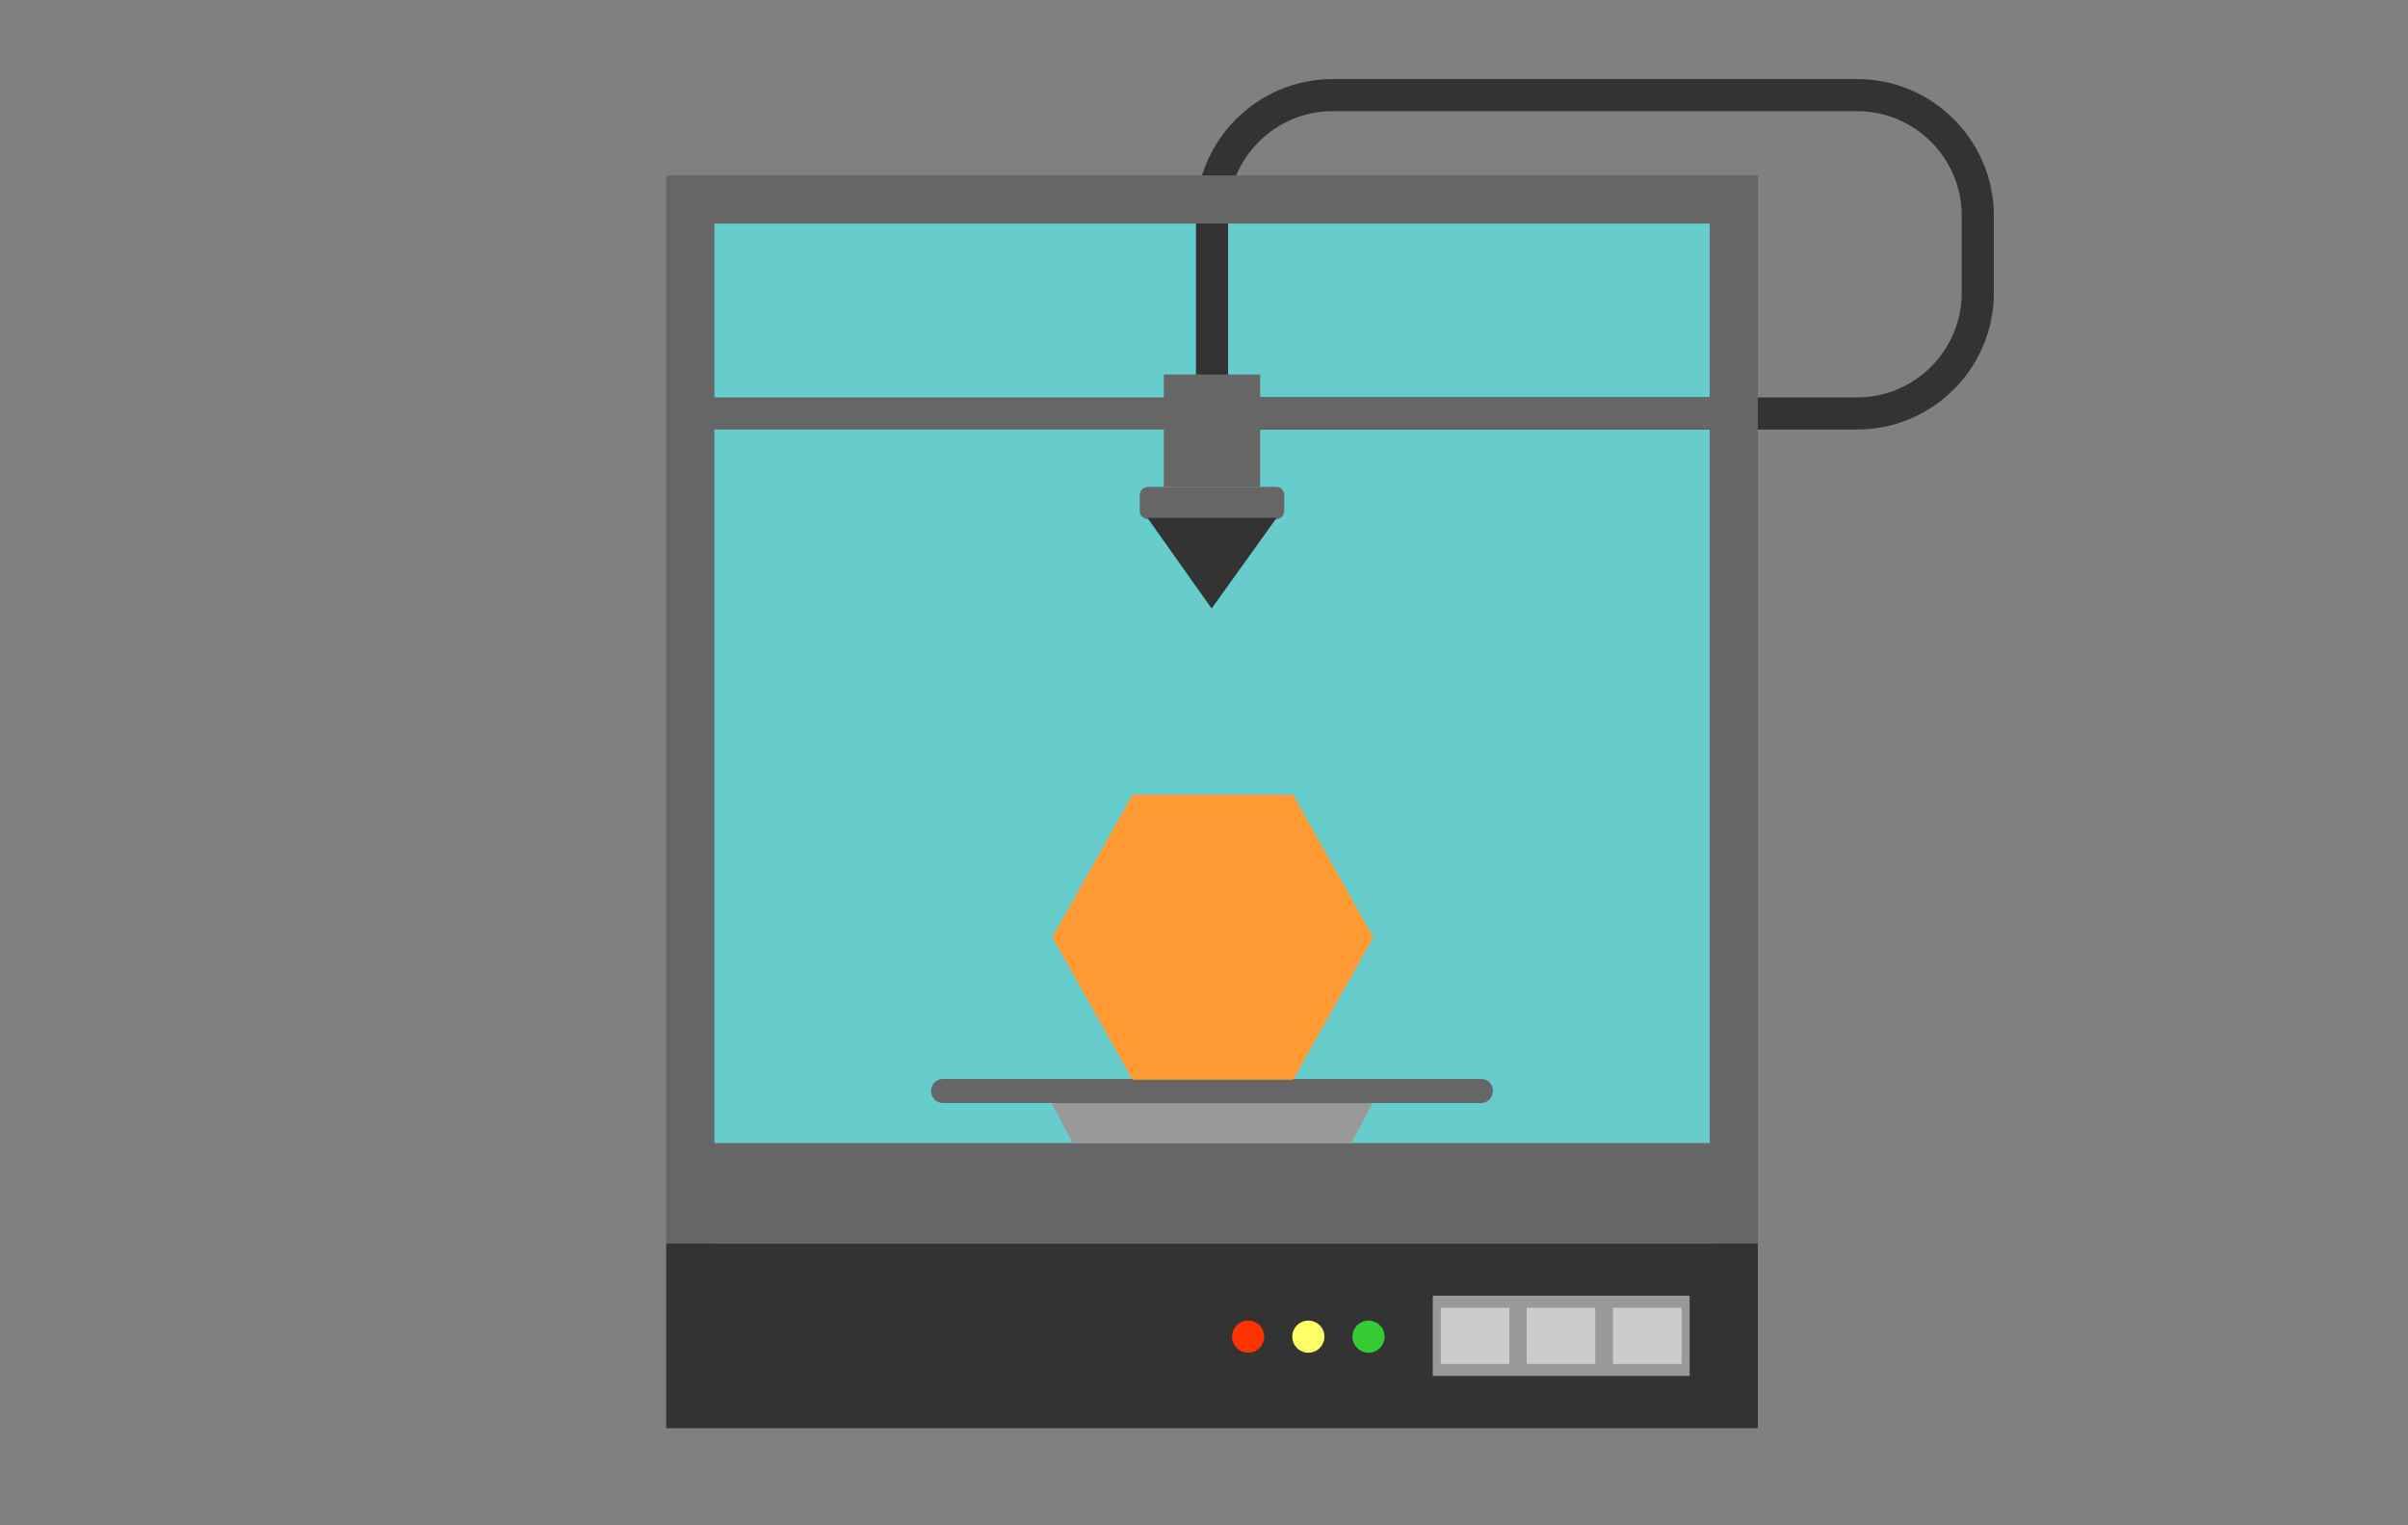<?xml version="1.0" encoding="utf-8"?>
<!-- Generator: Adobe Illustrator 19.0.0, SVG Export Plug-In . SVG Version: 6.00 Build 0)  -->
<svg version="1.1" id="Layer_1" xmlns="http://www.w3.org/2000/svg" xmlns:xlink="http://www.w3.org/1999/xlink" x="0px" y="0px"
	 viewBox="-179 91 600 380" style="enable-background:new -179 91 600 380;" xml:space="preserve">
<rect x="-179" y="91" width="600" height="380" fill="#808080" stroke="none"/>
<style type="text/css">
	.st0{fill:#66CCCC;}
	.st1{fill:none;stroke:#333333;stroke-width:8;stroke-miterlimit:10;}
	.st2{fill:none;stroke:#666666;stroke-width:12;stroke-miterlimit:10;}
	.st3{fill:none;stroke:#666666;stroke-width:8;stroke-miterlimit:10;}
	.st4{fill:#333333;}
	.st5{fill:#666666;}
	.st6{fill:#999999;}
	.st7{fill:#FF9933;}
	.st8{fill:#FF3300;}
	.st9{fill:#FFFF66;}
	.st10{fill:#33CC33;}
	.st11{fill:#CCCCCC;}
</style>
<rect id="XMLID_11_" x="-2" y="145.8" class="st0" width="250" height="230"/>
<path id="XMLID_10_" class="st1" d="M283.8,114.7H153c-16.5,0-30,13.5-30,30V184c0,5.5,4.5,10,10,10h150.8c16.5,0,30-13.5,30-30
	v-19.3C313.8,128.2,300.3,114.7,283.8,114.7z"/>
<rect id="XMLID_1_" x="-7" y="140.7" class="st2" width="260" height="300"/>
<line id="XMLID_7_" class="st3" x1="-2" y1="194" x2="248" y2="194"/>
<rect id="XMLID_2_" x="-13" y="400.8" class="st4" width="272" height="46"/>
<rect id="XMLID_3_" x="-2" y="375.8" class="st5" width="250" height="25"/>
<polygon id="XMLID_4_" class="st6" points="157.7,375.8 88.3,375.8 83,365.8 163,365.8 "/>
<path id="XMLID_5_" class="st5" d="M190,365.8H56c-1.7,0-3-1.3-3-3l0,0c0-1.7,1.3-3,3-3h134c1.7,0,3,1.3,3,3l0,0
	C193,364.4,191.7,365.8,190,365.8z"/>
<polygon id="XMLID_6_" class="st7" points="103.2,360 83.2,324.5 103.2,289 143.2,289 163.2,324.5 143.2,360 "/>
<rect id="XMLID_8_" x="111" y="184.3" class="st5" width="24" height="28"/>
<path id="XMLID_9_" class="st5" d="M139,220.3h-32c-1.1,0-2-0.9-2-2v-4c0-1.1,0.9-2,2-2h32c1.1,0,2,0.9,2,2v4
	C141,219.4,140.1,220.3,139,220.3z"/>
<polygon id="XMLID_13_" class="st4" points="106.9,220 122.9,242.6 139.1,220 "/>
<circle id="XMLID_12_" class="st8" cx="132" cy="424" r="4"/>
<circle id="XMLID_14_" class="st9" cx="147" cy="424" r="4"/>
<circle id="XMLID_16_" class="st10" cx="162" cy="424" r="4"/>
<rect id="XMLID_15_" x="178" y="413.8" class="st6" width="64" height="20"/>
<rect id="XMLID_17_" x="180" y="416.8" class="st11" width="17.1" height="14"/>
<rect id="XMLID_19_" x="201.4" y="416.8" class="st11" width="17.1" height="14"/>
<rect id="XMLID_20_" x="222.9" y="416.8" class="st11" width="17.1" height="14"/>
</svg>
